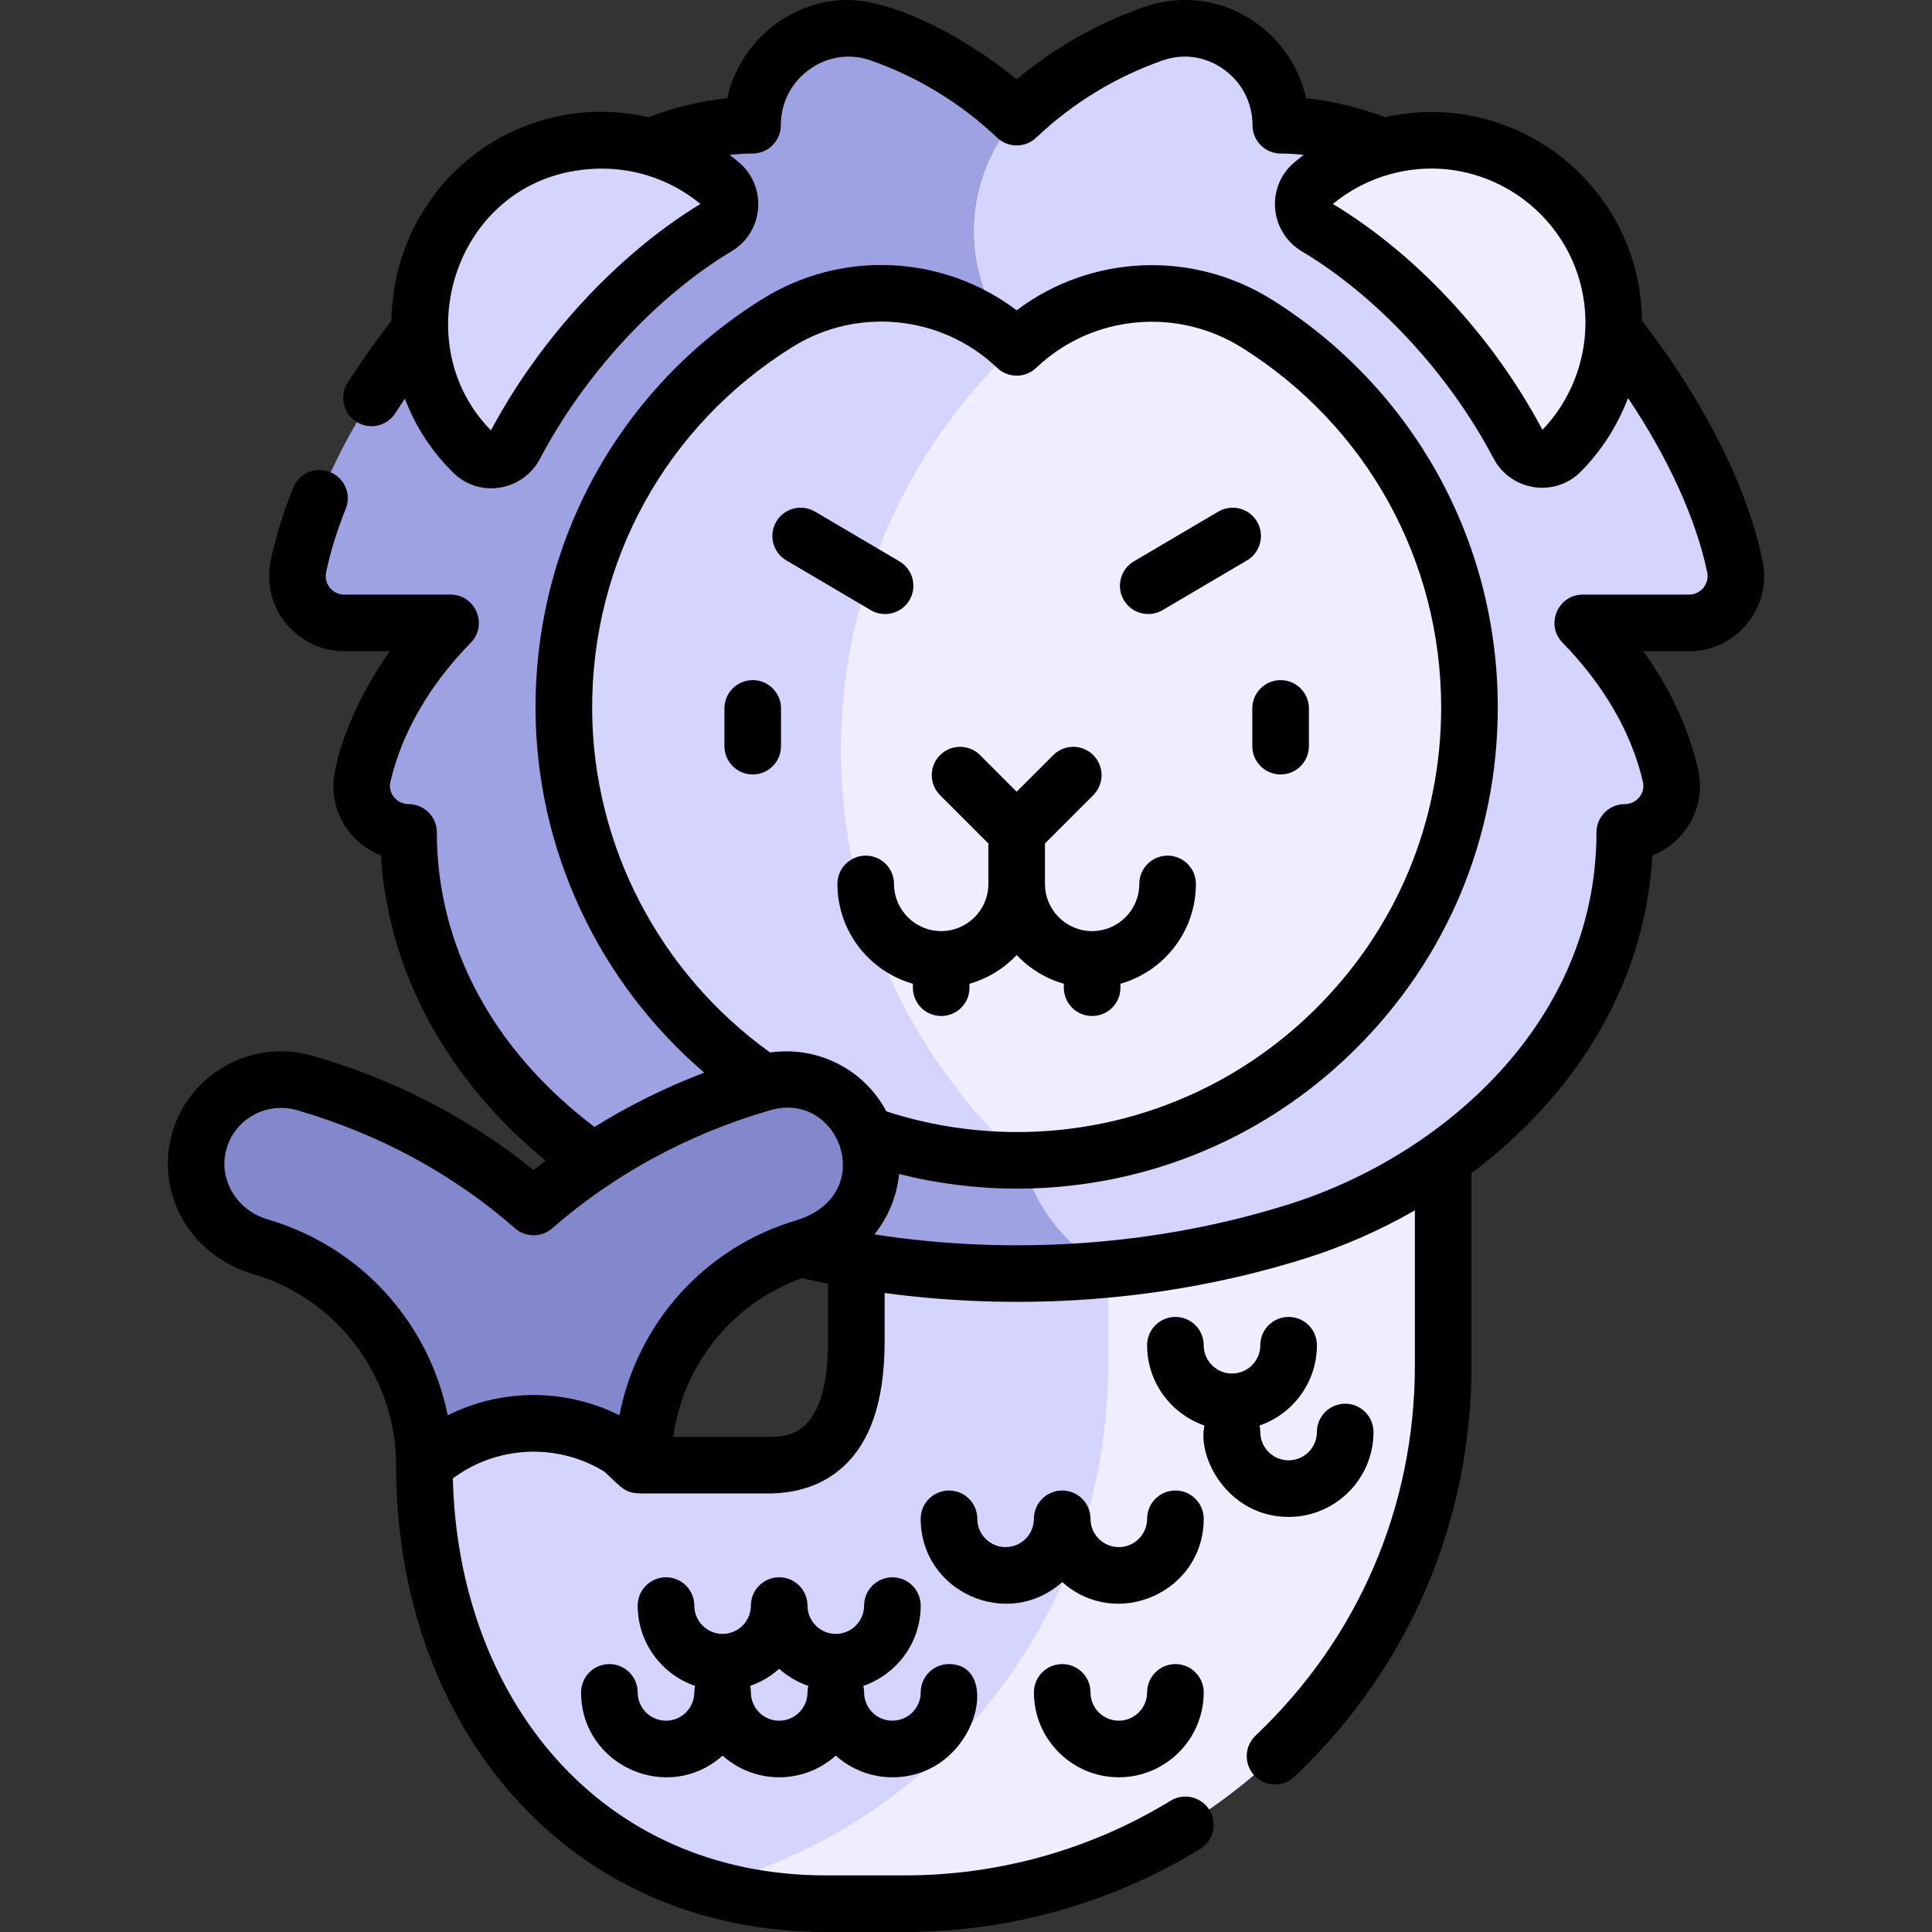 <svg id="Capa_1" enable-background="new 0 0 512 512" height="512" viewBox="0 0 512 512" width="512" xmlns="http://www.w3.org/2000/svg"><rect x="0" y="0" width="512" height="512" fill="#333333" stroke="none"/><g><g><path d="m293.681 280.412-106.8 219.531c9.863 2.964 20.56 4.556 32.01 4.556h20.877c78.81 0 142.698-63.888 142.698-142.698v-81.39h-88.785z" fill="#efedff"/><path d="m293.681 361.802v-81.39h-66.74v74.823c0 19.072-5.659 33.047-23.416 33.047h-34.194l-27.912-26-28.954 26c0 53.084 27.893 97.682 74.415 111.661 61.434-15.918 106.801-71.73 106.801-138.141z" fill="#d4d4ff"/></g><g><path d="m269.702 296.292v-204.5c-15.468-17.252-15.586-43.347-.276-60.74-10.272-9.717-22.564-17.32-36.181-22.111-16.535-5.818-33.819 6.723-33.819 24.251-8.906 0-18.046 2.055-27.124 5.702-24.147 9.701-44.776 28.352-61.047 48.661-16.133 20.137-28.074 42.857-32.169 62.59-1.599 7.702 4.288 14.932 12.154 14.932h28.156c-11.406 11.681-19.809 25.479-23.252 40.484-1.769 7.709 4.218 15.033 12.127 15.033 0 51.801 40.916 91.157 86.418 105.595 31.293 9.929 65.626 13.312 98.992 10.156-14.628-7.835-23.979-23.159-23.979-40.053z" fill="#9ea2e3"/><path d="m459.766 150.146c-4.096-19.733-16.037-42.453-32.169-62.59-16.271-20.309-36.9-38.959-61.047-48.661-9.077-3.647-18.217-5.702-27.124-5.702 0-17.529-17.284-30.069-33.818-24.251-13.617 4.791-25.91 12.394-36.182 22.111-15.31 17.392-15.191 43.487.276 60.74v204.5c0 16.895 9.351 32.218 23.979 40.054 17.271-1.634 34.282-5.017 50.479-10.156 45.545-14.451 86.419-53.584 86.419-105.595 7.91 0 13.896-7.324 12.127-15.033-3.443-15.005-11.846-28.803-23.252-40.484h28.156c7.868-.002 13.754-7.231 12.156-14.933z" fill="#d4d4ff"/></g><g><path d="m190.04 60.138c4.142-2.488 4.614-8.256.935-11.388-8.858-7.543-20.056-11.562-31.376-11.562-44.718 0-63.693 54.056-34.159 82.791 3.334 3.244 8.847 2.235 11.015-1.881 13.292-25.232 33.882-46.125 53.585-57.96z" fill="#d4d4ff"/><path d="m366.549 38.895c-7.02 1.908-13.409 5.349-18.778 9.948-3.637 3.115-3.044 8.864 1.067 11.32 19.259 11.506 39.983 31.925 53.59 57.81 2.208 4.201 7.835 5.094 11.178 1.725 9.075-9.146 14.052-21.479 14.052-34.102.001-31.78-30.215-55.099-61.109-46.701z" fill="#efedff"/><g><path d="m271.098 307.48c66.457.25 118.327-53.561 118.327-119.989 0-42.835-22.446-80.424-56.217-101.655-20.048-12.604-46.243-10.255-63.506 5.956-.092.087-.463.084-.556-.004l-57.617 20v159.965z" fill="#efedff"/><path d="m222.863 200.066c-.372-40.973 16.41-80.234 46.283-108.278-17.145-16.097-43.174-18.629-63.129-6.186-34.197 21.324-56.881 59.38-56.588 102.717.438 64.948 55.332 118.173 120.273 119.157.467.007.931.001 1.396.003-30.373-27.496-47.863-66.443-48.235-107.413z" fill="#d4d4ff"/></g></g><path d="m230.703 305.697c-1.773-13.735-15.395-22.537-28.685-18.681-22.94 6.653-43.519 17.917-60.596 32.844-17.077-14.927-37.656-26.19-60.596-32.844-13.309-3.86-26.949 4.97-28.692 18.738-1.406 11.112 5.861 21.453 16.619 24.568.239.069.477.139.715.209 25.541 7.563 42.998 31.115 42.998 57.752 16.47-14.79 41.438-14.791 57.909-.002l.002.002c0-26.502 17.261-50.05 42.65-57.649.393-.117.788-.233 1.183-.348 10.727-3.105 17.923-13.515 16.493-24.589z" fill="#8288cb"/><g><path d="m208.376 148.507 22.375 13.182c1.195.704 2.506 1.039 3.8 1.039 2.568 0 5.07-1.32 6.469-3.694 2.103-3.568.914-8.166-2.655-10.269l-22.375-13.182c-3.566-2.101-8.165-.914-10.269 2.655-2.102 3.569-.914 8.166 2.655 10.269z"/><path d="m304.3 162.728c1.294 0 2.604-.335 3.8-1.039l22.375-13.182c3.569-2.103 4.758-6.7 2.655-10.269s-6.699-4.756-10.269-2.655l-22.375 13.182c-3.569 2.103-4.758 6.7-2.655 10.269 1.399 2.373 3.901 3.694 6.469 3.694z"/><path d="m467.11 148.621c-4.085-19.681-15.698-42.722-31.967-63.588-.348-35.647-33.449-61.755-68.083-53.974-7.131-2.666-14.137-4.355-20.919-5.029-1.769-7.977-6.45-15.138-13.254-19.956-5.635-3.991-12.11-6.074-18.694-6.074-3.682 0-7.435.585-11.075 1.867-12.363 4.35-23.669 10.781-33.692 19.153-11.064-9.242-31.041-21.02-44.966-21.02-6.517 0-12.917 2.124-18.496 6.074-6.803 4.818-11.484 11.979-13.253 19.956-6.772.673-13.768 2.358-20.889 5.016-34.784-7.818-67.433 17.747-68.082 53.954-4.162 5.334-8.074 10.843-11.616 16.429-2.218 3.498-1.181 8.132 2.317 10.351 3.499 2.218 8.132 1.18 10.351-2.317.812-1.281 1.654-2.557 2.505-3.83 2.763 7.315 7.096 14.061 12.914 19.722 6.999 6.804 18.427 4.693 22.88-3.762 11.826-22.448 30.821-43.019 50.812-55.027 8.519-5.118 9.513-17.074 1.936-23.528-.811-.69-1.645-1.346-2.489-1.986 2.061-.236 4.089-.36 6.077-.36 4.143 0 7.5-3.358 7.5-7.5 0-5.986 2.81-11.409 7.708-14.877 4.777-3.384 10.652-4.224 16.121-2.299 12.532 4.41 23.809 11.302 33.517 20.485 2.893 2.735 7.416 2.735 10.309 0 9.706-9.182 20.982-16.074 33.517-20.484 5.466-1.924 11.342-1.086 16.121 2.299 4.898 3.469 7.708 8.892 7.708 14.877 0 4.142 3.357 7.5 7.5 7.5 1.987 0 4.015.125 6.076.36-.89.673-1.763 1.368-2.61 2.093-7.504 6.428-6.419 18.365 2.1 23.455 20.044 11.975 39.034 32.484 50.799 54.861 4.524 8.606 16.167 10.547 23.141 3.518 5.51-5.553 9.749-12.243 12.517-19.496 10.589 15.791 18.043 32.062 20.975 46.187.632 3.047-1.693 5.907-4.811 5.907h-28.156c-6.622 0-9.995 7.998-5.366 12.74 10.977 11.24 18.345 24.007 21.309 36.922.691 3.017-1.728 5.855-4.817 5.855-4.143 0-7.5 3.357-7.5 7.5 0 50.211-40.776 85.624-81.188 98.446-34.771 11.032-73.259 13.788-110.151 8.091 3.646-4.571 5.961-10.137 6.507-16.019 40.456 10.251 86.823.529 120.642-32.781 24.527-24.158 38.034-56.419 38.034-90.841 0-44.118-22.327-84.493-59.725-108.004-21.219-13.338-48.218-12.015-67.771 2.743-19.457-14.705-46.306-16.132-67.382-2.992-37.946 23.662-60.421 64.459-60.119 109.132.251 36.955 16.754 71.926 44.703 95.894-10.197 3.875-19.927 8.688-29.083 14.387-26.951-20.407-41.777-48.061-41.777-78.057 0-4.143-3.357-7.5-7.5-7.5-2.989 0-5.524-2.76-4.817-5.855 2.964-12.915 10.332-25.682 21.309-36.922 4.626-4.739 1.261-12.74-5.366-12.74h-28.161c-3.059 0-5.46-2.785-4.811-5.908 1.1-5.303 2.85-10.968 5.198-16.839 1.539-3.845-.331-8.21-4.177-9.75-3.844-1.537-8.211.33-9.749 4.177-2.676 6.686-4.681 13.201-5.96 19.365-2.584 12.476 6.997 23.954 19.498 23.954h12.085c-10.536 14.726-14.992 29.864-14.992 35.718 0 8.354 5.237 15.517 12.623 18.42 1.844 30.576 17.453 59.48 43.664 80.86-1.077.822-2.144 1.653-3.193 2.496-17.068-13.771-36.722-23.938-58.511-30.259-17.783-5.153-35.908 6.719-38.222 24.999-1.705 13.476 6.31 28.106 22.645 32.91 22.155 6.561 37.628 27.353 37.628 50.562 0 68.749 44.753 123.717 113.925 123.717h20.877c27.7 0 54.771-7.604 78.284-21.991 3.533-2.162 4.646-6.778 2.483-10.312-2.163-3.535-6.779-4.646-10.312-2.483-21.155 12.945-45.519 19.787-70.455 19.787h-20.877c-60.166 0-97.447-47.223-98.881-105.203 11.619-8.65 27.585-9.532 40.168-1.791 5.094 4.745 5.494 5.777 10.213 5.777h33.134c13.847 0 21.1-7.03 24.746-12.928 4.151-6.715 6.17-15.749 6.17-27.62v-12.575c38.692 5.198 77.476 1.629 111.988-9.322 9.64-3.059 19.298-7.279 28.536-12.577v41.042c0 37.494-14.995 72.353-42.223 98.152-3.006 2.85-3.134 7.597-.285 10.604 1.475 1.556 3.458 2.341 5.445 2.341 1.853 0 3.707-.682 5.158-2.056 30.246-28.662 46.904-67.387 46.904-109.041v-50.91c25.947-19.468 45.894-48.267 47.94-84.18 8.817-3.468 14.368-12.994 12.11-22.829-2.477-10.795-7.411-21.412-14.49-31.307h12.085c12.636 0 22.062-11.609 19.501-23.956zm-336.998-34.572c-23.799-24.1-8.432-69.361 29.488-69.361 9.482 0 18.697 3.319 26.02 9.358-21.87 13.302-42.547 35.654-55.508 60.003zm278.657-.133c-13.091-24.65-33.28-46.411-55.539-59.865 4.461-3.677 9.729-6.409 15.286-7.918h.001c26.05-7.085 51.642 12.525 51.642 39.462 0 10.476-4.144 20.758-11.39 28.321zm-251.841 74.353c-.267-39.419 19.567-75.42 53.057-96.302 17.122-10.677 39.339-8.502 54.003 5.267l.279.264c2.892 2.739 7.421 2.741 10.314.001l.254-.239c14.746-13.845 37.109-15.932 54.381-5.073 33.005 20.749 52.709 56.376 52.709 95.305 0 30.372-11.918 58.838-33.56 80.153-30.91 30.447-74.892 39.41-113.467 26.88-5.898-11.142-18.244-17.408-30.805-15.601-29.319-21.052-46.922-54.802-47.165-90.655zm-86.09 134.847c-7.337-2.124-12.18-9.184-11.264-16.422 1.184-9.348 10.415-15.013 19.162-12.476 21.802 6.323 41.231 16.851 57.749 31.287 2.825 2.47 7.044 2.472 9.871 0 15.883-13.881 35.492-24.833 57.752-31.287 18.525-5.394 28.86 22.592 6.783 29.226-23.936 7.14-41.921 26.958-46.74 51.615-14.307-7.153-31.186-7.155-45.5.02-4.743-23.598-22.101-44.426-47.813-51.963zm148.604 32.119c0 25.548-10.75 25.548-15.916 25.548h-25.116c2.699-19.215 15.639-35.429 34.06-42.055 2.315.521 4.639 1.01 6.972 1.466z"/><path d="m331.871 187.739v10c0 4.143 3.357 7.5 7.5 7.5s7.5-3.357 7.5-7.5v-10c0-4.143-3.357-7.5-7.5-7.5s-7.5 3.358-7.5 7.5z"/><path d="m199.48 205.239c4.143 0 7.5-3.357 7.5-7.5v-10c0-4.143-3.357-7.5-7.5-7.5s-7.5 3.357-7.5 7.5v10c0 4.143 3.357 7.5 7.5 7.5z"/><path d="m261.926 223.525v10.728c0 6.893-5.607 12.5-12.5 12.5s-12.5-5.607-12.5-12.5c0-4.143-3.357-7.5-7.5-7.5s-7.5 3.357-7.5 7.5c0 12.563 8.472 23.178 20 26.452v1.048c0 4.143 3.357 7.5 7.5 7.5s7.5-3.357 7.5-7.5v-1.048c4.84-1.375 9.139-4.042 12.5-7.607 3.361 3.565 7.66 6.232 12.5 7.607v1.048c0 4.143 3.357 7.5 7.5 7.5s7.5-3.357 7.5-7.5v-1.048c11.528-3.274 20-13.889 20-26.452 0-4.143-3.357-7.5-7.5-7.5s-7.5 3.357-7.5 7.5c0 6.893-5.607 12.5-12.5 12.5s-12.5-5.607-12.5-12.5v-10.729l12.803-12.802c2.93-2.929 2.93-7.678.001-10.606s-7.678-2.93-10.606-.001l-9.698 9.697-9.695-9.696c-2.929-2.929-7.678-2.93-10.606-.001-2.93 2.929-2.93 7.678-.001 10.606z"/><path d="m341.495 402c12.406 0 22.5-10.094 22.5-22.5 0-4.143-3.357-7.5-7.5-7.5s-7.5 3.357-7.5 7.5c0 4.136-3.364 7.5-7.5 7.5s-7.5-3.364-7.5-7.5c0-.593-.076-1.167-.206-1.72 8.836-3.038 15.206-11.426 15.206-21.28 0-4.143-3.357-7.5-7.5-7.5s-7.5 3.357-7.5 7.5c0 4.136-3.364 7.5-7.5 7.5s-7.5-3.364-7.5-7.5c0-4.143-3.357-7.5-7.5-7.5s-7.5 3.357-7.5 7.5c0 9.854 6.37 18.242 15.206 21.28-2.005 8.537 6.339 24.22 22.294 24.22z"/><path d="m311.495 395c-4.143 0-7.5 3.357-7.5 7.5 0 4.136-3.364 7.5-7.5 7.5s-7.5-3.364-7.5-7.5c0-4.143-3.357-7.5-7.5-7.5s-7.5 3.357-7.5 7.5c0 4.136-3.364 7.5-7.5 7.5s-7.5-3.364-7.5-7.5c0-4.143-3.357-7.5-7.5-7.5s-7.5 3.357-7.5 7.5c0 19.431 23.086 29.672 37.5 16.752 14.409 12.916 37.5 2.684 37.5-16.752 0-4.143-3.358-7.5-7.5-7.5z"/><path d="m176.495 456c-4.136 0-7.5-3.364-7.5-7.5 0-4.143-3.357-7.5-7.5-7.5s-7.5 3.357-7.5 7.5c0 19.431 23.086 29.672 37.5 16.752 8.556 7.669 21.452 7.662 30 0 3.984 3.571 9.242 5.748 15 5.748 22.238 0 29.425-30 15-30-4.143 0-7.5 3.357-7.5 7.5 0 4.136-3.364 7.5-7.5 7.5s-7.5-3.364-7.5-7.5c0-.593-.076-1.167-.206-1.72 8.836-3.038 15.206-11.426 15.206-21.28 0-4.143-3.357-7.5-7.5-7.5s-7.5 3.357-7.5 7.5c0 4.136-3.364 7.5-7.5 7.5s-7.5-3.364-7.5-7.5c0-4.143-3.357-7.5-7.5-7.5s-7.5 3.357-7.5 7.5c0 4.136-3.364 7.5-7.5 7.5s-7.5-3.364-7.5-7.5c0-4.143-3.357-7.5-7.5-7.5s-7.5 3.357-7.5 7.5c0 9.854 6.37 18.242 15.206 21.28-.13.553-.206 1.127-.206 1.72 0 4.136-3.365 7.5-7.5 7.5zm30-13.748c2.218 1.988 4.832 3.539 7.706 4.528-.13.553-.206 1.127-.206 1.72 0 4.136-3.364 7.5-7.5 7.5s-7.5-3.364-7.5-7.5c0-.593-.076-1.167-.206-1.72 2.874-.988 5.488-2.54 7.706-4.528z"/><path d="m303.995 448.5c0 4.136-3.364 7.5-7.5 7.5s-7.5-3.364-7.5-7.5c0-4.143-3.357-7.5-7.5-7.5s-7.5 3.357-7.5 7.5c0 12.406 10.094 22.5 22.5 22.5s22.5-10.094 22.5-22.5c0-4.143-3.357-7.5-7.5-7.5s-7.5 3.357-7.5 7.5z"/></g></g></svg>